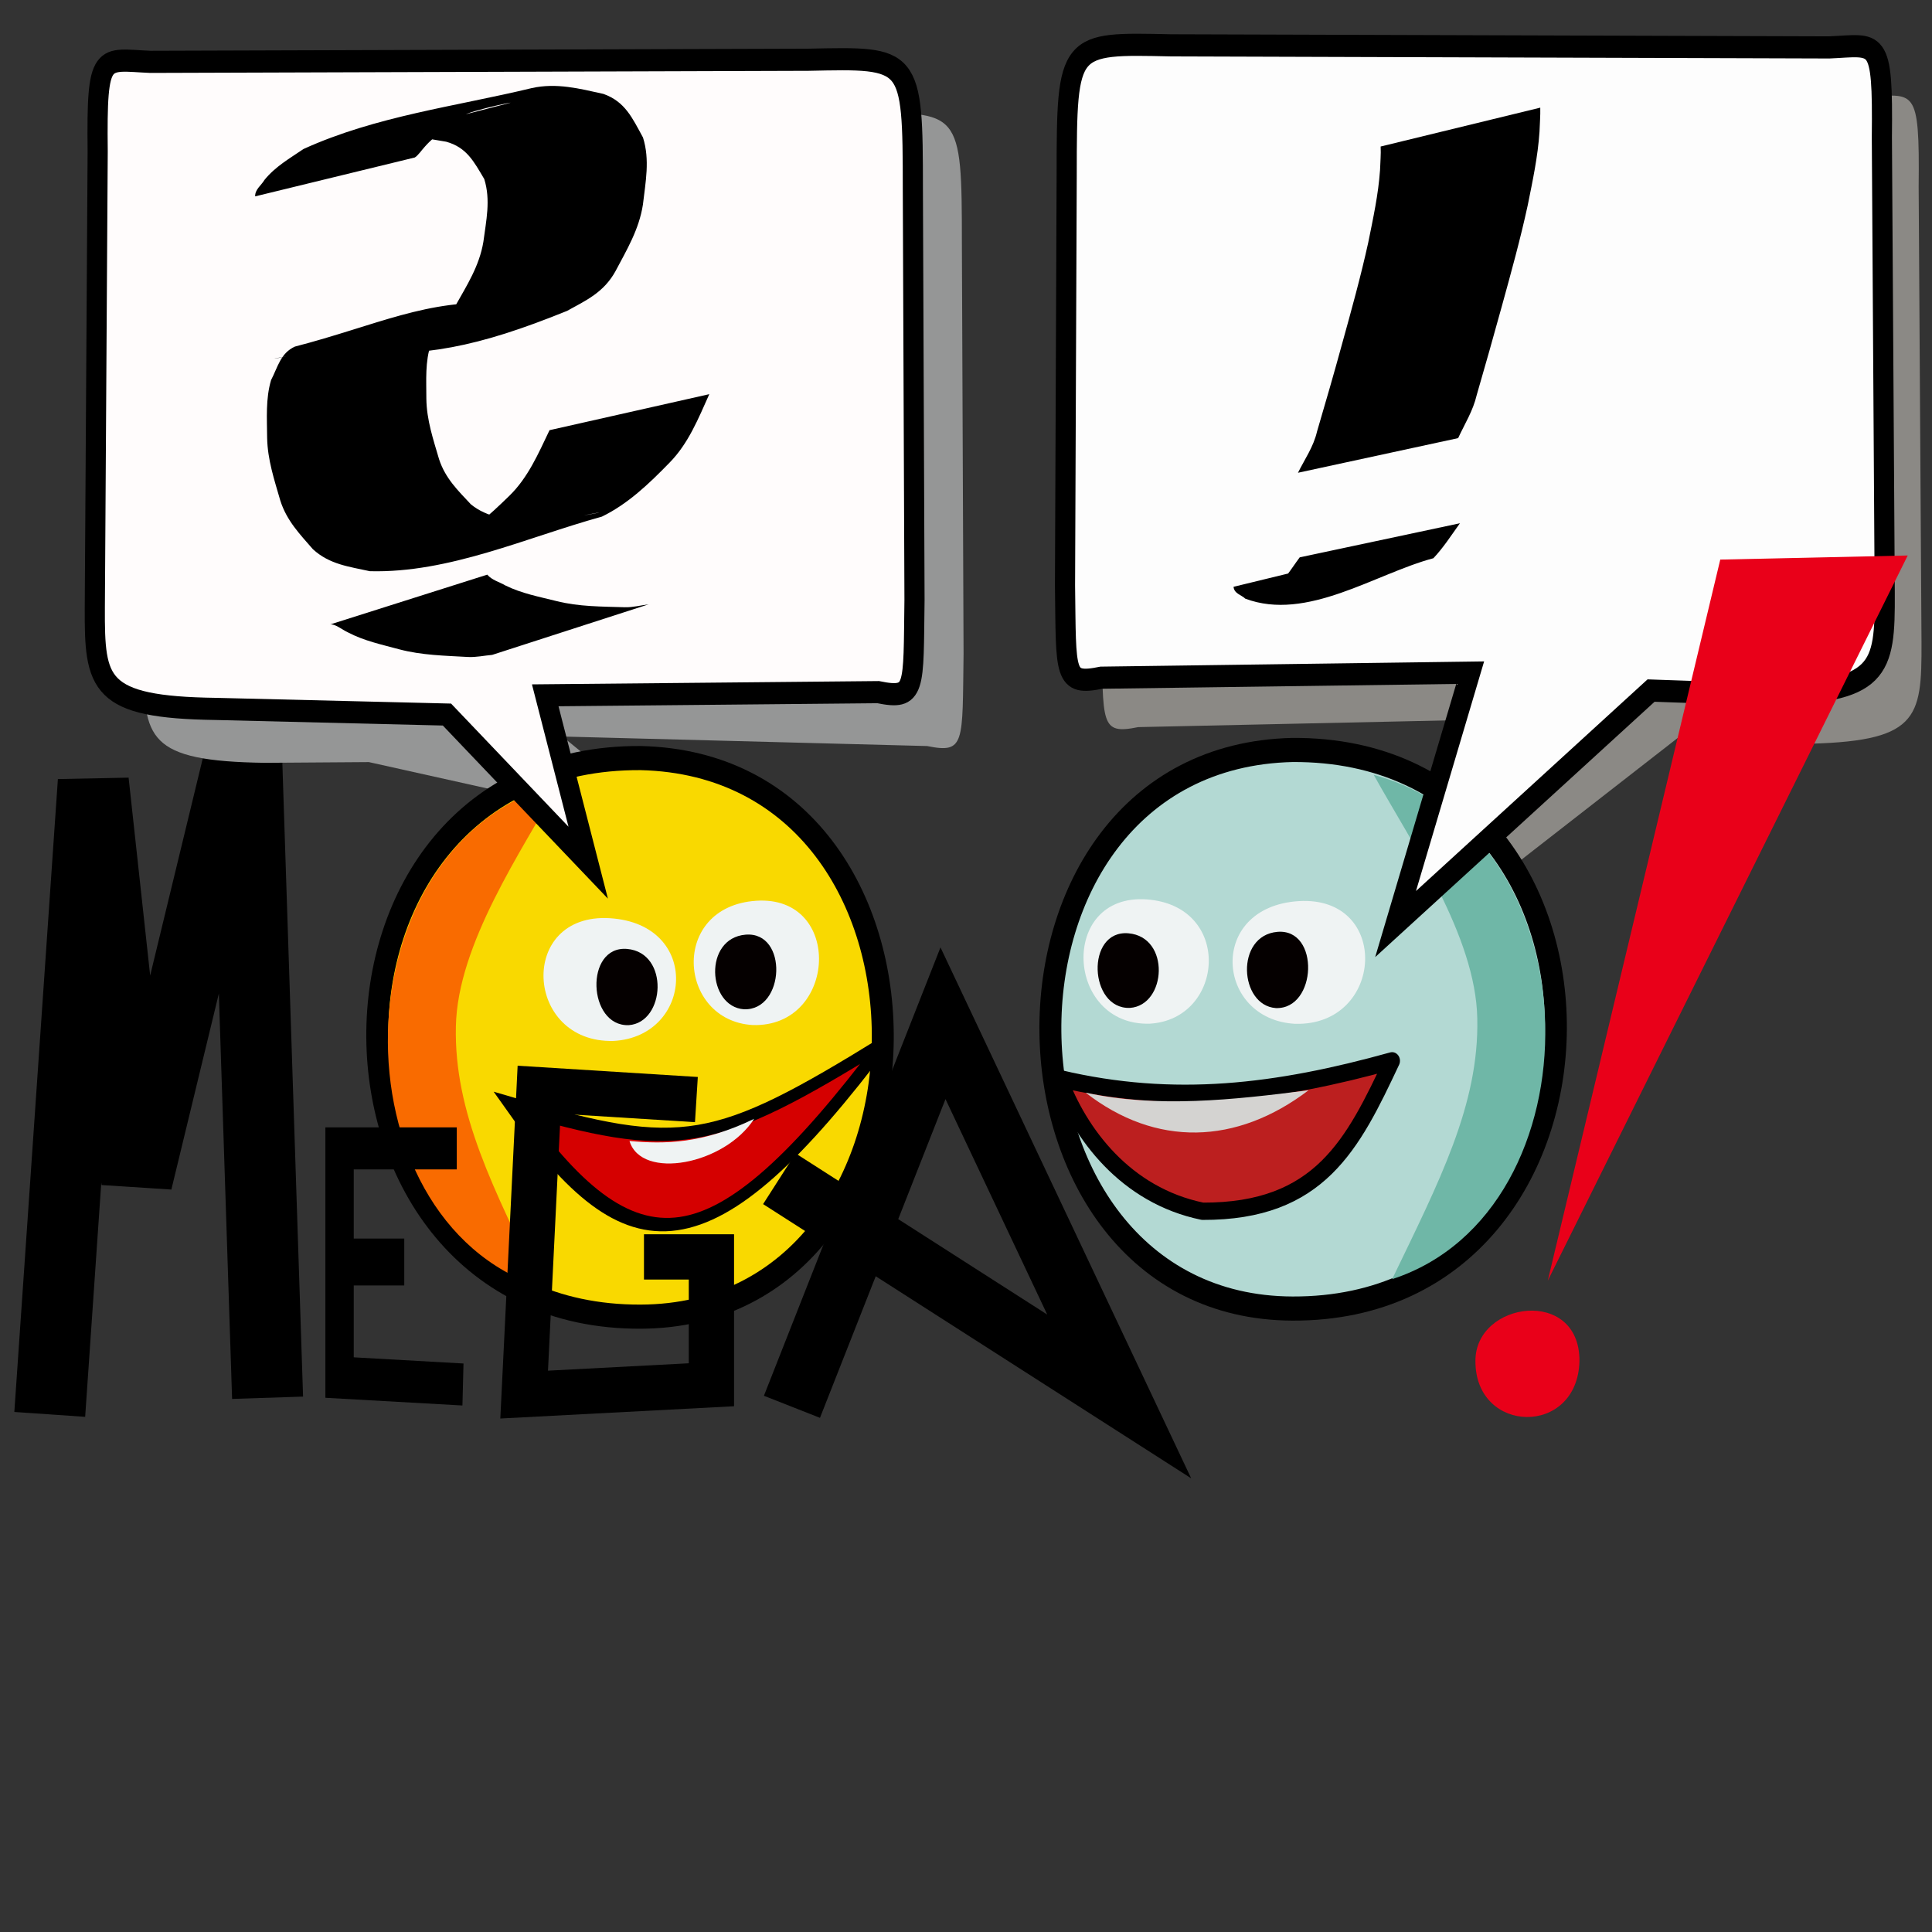 <?xml version="1.0" encoding="UTF-8" standalone="no"?>
<!-- Created with Inkscape (http://www.inkscape.org/) -->
<svg
   xmlns:dc="http://purl.org/dc/elements/1.1/"
   xmlns:cc="http://web.resource.org/cc/"
   xmlns:rdf="http://www.w3.org/1999/02/22-rdf-syntax-ns#"
   xmlns:svg="http://www.w3.org/2000/svg"
   xmlns="http://www.w3.org/2000/svg"
   xmlns:sodipodi="http://sodipodi.sourceforge.net/DTD/sodipodi-0.dtd"
   xmlns:inkscape="http://www.inkscape.org/namespaces/inkscape"
   version="1.0"
   width="42"
   height="42"
   viewBox="0 0 44 44"
   id="Layer_1"
   xml:space="preserve"
   sodipodi:version="0.32"
   inkscape:version="0.44.1"
   sodipodi:docname="mega.svg"
   sodipodi:docbase="D:\devel\Symbian\SmartCaching\SmartGPX\data\SVG"
   inkscape:export-filename="D:\devel\Symbian\SmartCaching\images\SVG\mega.png"
   inkscape:export-xdpi="90"
   inkscape:export-ydpi="90"><rect x="0" y="0" width="44" height="44" fill="#333333" stroke="none"/><sodipodi:namedview
   inkscape:window-height="804"
   inkscape:window-width="1152"
   inkscape:pageshadow="2"
   inkscape:pageopacity="0.0"
   guidetolerance="10.0"
   gridtolerance="10.0"
   objecttolerance="10.0"
   borderopacity="1.0"
   bordercolor="#666666"
   pagecolor="#ffffff"
   id="base"
   inkscape:zoom="11.313708"
   inkscape:cx="15.722273"
   inkscape:cy="20.018661"
   inkscape:window-x="106"
   inkscape:window-y="56"
   inkscape:current-layer="Layer_1"
   height="42px"
   width="42px" /><defs
   id="defs4020" />


<path
   style="fill:#e90019;fill-opacity:1;fill-rule:evenodd;stroke:none;stroke-width:1px;stroke-linecap:butt;stroke-linejoin:miter;stroke-opacity:1"
   d="M 33.602,30.994 C 33.593,32.669 35.932,32.725 35.971,30.994 C 35.978,29.309 33.597,29.634 33.602,30.994 z "
   id="path3723"
   sodipodi:nodetypes="ccc" /><path
   style="fill:none;fill-opacity:0.75;fill-rule:evenodd;stroke:black;stroke-width:1.617px;stroke-linecap:butt;stroke-linejoin:miter;stroke-opacity:1"
   d="M 1.133,32.212 L 2.125,17.798 L 3.117,26.901 L 5.598,16.66 L 6.094,31.833"
   id="path3725" /><g
   id="g7431"
   transform="matrix(0.694,0,0,0.763,7.213,0.342)"><path
     sodipodi:nodetypes="cccccccccccc"
     id="path4552"
     d="M 50.841,2.442 L 29.242,2.38 C 25.869,2.315 25.819,2.267 25.818,6.249 L 25.763,18.501 C 25.803,21.172 25.707,21.486 26.957,21.255 L 39.343,21.01 L 36.611,27.282 L 44.71,21.545 L 48.684,21.756 C 52.558,21.707 52.672,21.025 52.663,18.733 L 52.569,5.124 C 52.606,2.09 52.433,2.38 50.841,2.442 z "
     style="fill:#8b8985;fill-opacity:1;fill-rule:evenodd;stroke:none;stroke-width:0.661px;stroke-linecap:butt;stroke-linejoin:miter;stroke-opacity:1" /><path
     style="fill:#959696;fill-opacity:1;fill-rule:evenodd;stroke:none;stroke-width:0.661px;stroke-linecap:butt;stroke-linejoin:miter;stroke-opacity:1"
     d="M -3.851,3.007 L 17.748,2.945 C 21.121,2.88 21.171,2.832 21.172,6.814 L 21.227,19.066 C 21.187,21.737 21.283,22.051 20.033,21.82 L 8.065,21.536 L 11.846,24.35 L 1.711,22.299 L -1.694,22.321 C -5.568,22.272 -5.683,21.59 -5.673,19.298 L -5.579,5.689 C -5.616,2.655 -5.443,2.945 -3.851,3.007 z "
     id="path3665"
     sodipodi:nodetypes="cccccccccccc" /><g
     transform="translate(0.694,-0.102)"
     id="g4672"><rect
       width="17.317"
       height="17.346"
       x="-18.293"
       y="21.859"
       style="fill:none"
       id="rect4017"
       transform="scale(-1,1)" /><path
       style="fill:#f9d900;fill-opacity:1;fill-rule:evenodd;stroke:black;stroke-width:0.72;stroke-linecap:butt;stroke-linejoin:miter;stroke-miterlimit:4;stroke-dasharray:none;stroke-opacity:1"
       d="M 9.933,22.281 C 20.711,22.506 20.352,38.926 9.933,38.954 C -1.477,38.993 -1.697,22.226 9.933,22.281 z "
       id="path6717"
       sodipodi:nodetypes="ccc" /><path
       inkscape:transform-center-x="9.4407647"
       style="fill:#eff3f3;fill-opacity:1;fill-rule:evenodd;stroke:none;stroke-width:1px;stroke-linecap:butt;stroke-linejoin:miter;stroke-opacity:1"
       d="M 8.931,27.061 C 11.947,27.237 11.655,30.597 9.047,30.724 C 6.116,30.797 5.891,26.889 8.931,27.061 z "
       id="path7618"
       sodipodi:nodetypes="ccc" /><path
       sodipodi:nodetypes="ccc"
       id="path7606"
       d="M 9.492,27.978 C 10.883,28.087 10.749,30.174 9.546,30.253 C 8.194,30.299 8.09,27.871 9.492,27.978 z "
       style="fill:#050000;fill-opacity:1;fill-rule:evenodd;stroke:none;stroke-width:1px;stroke-linecap:butt;stroke-linejoin:miter;stroke-opacity:1"
       inkscape:transform-center-x="4.3545841" /><path
       sodipodi:nodetypes="ccc"
       id="path7620"
       d="M 13.726,26.54 C 10.876,26.717 11.152,30.121 13.617,30.25 C 16.387,30.324 16.599,26.365 13.726,26.54 z "
       style="fill:#eff3f3;fill-opacity:1;fill-rule:evenodd;stroke:none;stroke-width:1px;stroke-linecap:butt;stroke-linejoin:miter;stroke-opacity:1"
       inkscape:transform-center-x="-8.9217667" /><path
       inkscape:transform-center-x="-4.3545841"
       style="fill:#050000;fill-opacity:1;fill-rule:evenodd;stroke:none;stroke-width:1px;stroke-linecap:butt;stroke-linejoin:miter;stroke-opacity:1"
       d="M 13.38,27.552 C 11.989,27.658 12.124,29.702 13.326,29.779 C 14.679,29.824 14.782,27.447 13.38,27.552 z "
       id="path7622"
       sodipodi:nodetypes="ccc" /><path
       style="fill:#f96b00;fill-opacity:1;fill-rule:evenodd;stroke:none;stroke-width:1px;stroke-linecap:butt;stroke-linejoin:miter;stroke-opacity:1"
       d="M 7.271,23.024 C -0.086,24.828 -0.175,36.048 6.666,38.076 C 5.124,35.161 3.808,32.869 3.873,30.29 C 3.926,27.836 6.037,25.047 7.271,23.024 z "
       id="path7626"
       sodipodi:nodetypes="cccc" /><g
       id="g7628"
       transform="matrix(-0.374,6.048795e-2,-3.893183e-2,0.302,20.941,23.008)"><path
         sodipodi:nodetypes="ccc"
         id="path7608"
         d="M 5.472,24.575 C 18.599,44.739 25.629,43.506 38.104,24.25 C 22.701,32.158 19.676,32.168 5.472,24.575 z "
         style="fill:#d50000;fill-opacity:1;fill-rule:evenodd;stroke:black;stroke-width:1.299;stroke-linecap:butt;stroke-linejoin:miter;stroke-miterlimit:4;stroke-dasharray:none;stroke-opacity:1" /><path
         sodipodi:nodetypes="ccc"
         id="path7624"
         d="M 16.345,29.973 C 18.516,34.091 25.808,34.17 27.283,29.973 C 24.06,30.951 20.676,31.557 16.345,29.973 z "
         style="fill:#eff3f3;fill-opacity:1;fill-rule:evenodd;stroke:none;stroke-width:1px;stroke-linecap:butt;stroke-linejoin:miter;stroke-opacity:1" /></g></g><path
     sodipodi:nodetypes="cccccccccccc"
     id="path2776"
     d="M -5.461,1.398 L 16.139,1.335 C 19.512,1.271 19.562,1.222 19.563,5.205 L 19.617,17.457 C 19.577,20.128 19.674,20.442 18.424,20.211 L 7.499,20.306 L 8.909,25.301 L 4.274,20.88 L -3.304,20.712 C -7.177,20.663 -7.292,19.981 -7.282,17.688 L -7.188,4.08 C -7.225,1.046 -7.052,1.336 -5.461,1.398 z "
     style="fill:#fffcfc;fill-opacity:1;fill-rule:evenodd;stroke:black;stroke-width:0.661px;stroke-linecap:butt;stroke-linejoin:miter;stroke-opacity:1" /><path
     d="M -2.02,5.413 C -2.029,5.205 -1.814,5.081 -1.716,4.924 C -1.358,4.521 -0.883,4.278 -0.433,3.999 C 1.944,3.015 4.561,2.729 7.057,2.181 C 7.868,2.017 8.626,2.197 9.409,2.355 C 10.121,2.585 10.357,3.074 10.707,3.656 C 10.939,4.326 10.79,4.983 10.705,5.657 C 10.579,6.402 10.173,7.011 9.804,7.647 C 9.419,8.282 8.836,8.52 8.214,8.832 C 5.239,9.927 3.538,10.209 0.909,10.083 C -1.219,9.968 -4.287,11.018 4.566,9.003 C 4.078,9.082 4.009,9.512 3.749,9.818 C 3.551,10.348 3.599,10.904 3.598,11.456 C 3.607,12.089 3.825,12.668 4.015,13.258 C 4.22,13.832 4.642,14.199 5.06,14.606 C 5.608,15.011 6.248,15.04 6.892,15.14 C 9.202,15.014 11.871,14.241 4.087,15.879 C 4.944,15.533 5.639,14.955 6.321,14.351 C 6.934,13.808 7.27,13.096 7.64,12.392 L 12.883,11.317 C 12.521,12.05 12.197,12.79 11.578,13.362 C 10.904,13.992 10.214,14.593 9.359,14.972 C 6.879,15.594 4.35,16.663 1.743,16.601 C 1.078,16.467 0.421,16.403 -0.125,15.945 C -0.548,15.502 -0.984,15.097 -1.194,14.495 C -1.389,13.881 -1.613,13.279 -1.627,12.622 C -1.631,12.043 -1.68,11.459 -1.498,10.897 C -1.273,10.502 -1.188,10.092 -0.716,9.897 C 1.944,9.271 3.656,8.453 6.057,8.613 C 8.228,8.682 11.78,8.125 2.936,9.722 C 3.569,9.466 4.144,9.287 4.552,8.677 C 4.926,8.071 5.337,7.492 5.469,6.771 C 5.559,6.14 5.715,5.526 5.498,4.896 C 5.155,4.371 4.923,3.953 4.25,3.782 C 3.474,3.662 2.715,3.52 1.924,3.692 C 1.783,3.713 1.641,3.734 1.5,3.756 C 3.096,3.382 4.692,3.009 6.288,2.635 C 6.779,2.52 4.343,2.982 4.84,3.072 C 4.389,3.328 3.915,3.547 3.549,3.929 C 3.449,4.026 3.319,4.203 3.217,4.253 L -2.02,5.413 z "
     id="path4562"
     style="fill:black;fill-opacity:1;fill-rule:nonzero;stroke:none;stroke-width:1px;stroke-linecap:butt;stroke-linejoin:miter;stroke-opacity:1" /><path
     d="M 5.597,16.704 C 5.751,16.871 5.999,16.922 6.194,17.028 C 6.725,17.266 7.297,17.363 7.86,17.491 C 8.602,17.663 9.358,17.655 10.112,17.677 C 10.376,17.684 10.632,17.619 10.893,17.59 L 5.758,19.099 C 5.496,19.12 5.236,19.173 4.971,19.162 C 4.212,19.122 3.45,19.112 2.704,18.932 C 2.135,18.791 1.555,18.682 1.022,18.426 C 0.851,18.356 0.599,18.168 0.443,18.19 L 5.597,16.704 z "
     id="path4568"
     style="fill:black;fill-opacity:1;fill-rule:nonzero;stroke:none;stroke-width:1px;stroke-linecap:butt;stroke-linejoin:miter;stroke-opacity:1" /><g
     id="g7419"><rect
       id="rect4686"
       style="fill:none"
       y="21.515"
       x="23.665"
       height="17.346"
       width="17.317" /><path
       sodipodi:nodetypes="ccc"
       id="path4688"
       d="M 32.025,21.937 C 21.247,22.162 21.606,38.582 32.025,38.61 C 43.435,38.65 43.655,21.882 32.025,21.937 z "
       style="fill:#b3d9d3;fill-opacity:1;fill-rule:evenodd;stroke:black;stroke-width:0.72;stroke-linecap:butt;stroke-linejoin:miter;stroke-miterlimit:4;stroke-dasharray:none;stroke-opacity:1" /><g
       id="g7410"><path
         inkscape:transform-center-x="9.4407647"
         style="fill:#eff3f3;fill-opacity:1;fill-rule:evenodd;stroke:none;stroke-width:1px;stroke-linecap:butt;stroke-linejoin:miter;stroke-opacity:1"
         d="M 32.222,26.449 C 29.207,26.625 29.499,29.984 32.106,30.111 C 35.038,30.185 35.263,26.277 32.222,26.449 z "
         id="path4690"
         sodipodi:nodetypes="ccc" /><path
         sodipodi:nodetypes="ccc"
         id="path4692"
         d="M 31.527,27.366 C 30.136,27.475 30.271,29.562 31.474,29.641 C 32.826,29.686 32.93,27.259 31.527,27.366 z "
         style="fill:#050000;fill-opacity:1;fill-rule:evenodd;stroke:none;stroke-width:1px;stroke-linecap:butt;stroke-linejoin:miter;stroke-opacity:1"
         inkscape:transform-center-x="4.3545841" /><path
         sodipodi:nodetypes="ccc"
         id="path4694"
         d="M 27.226,26.397 C 30.076,26.575 29.8,29.978 27.336,30.107 C 24.566,30.181 24.353,26.222 27.226,26.397 z "
         style="fill:#eff3f3;fill-opacity:1;fill-rule:evenodd;stroke:none;stroke-width:1px;stroke-linecap:butt;stroke-linejoin:miter;stroke-opacity:1"
         inkscape:transform-center-x="-8.9217667" /><path
         inkscape:transform-center-x="-4.3545841"
         style="fill:#050000;fill-opacity:1;fill-rule:evenodd;stroke:none;stroke-width:1px;stroke-linecap:butt;stroke-linejoin:miter;stroke-opacity:1"
         d="M 26.634,27.409 C 28.025,27.516 27.89,29.559 26.687,29.636 C 25.335,29.681 25.231,27.304 26.634,27.409 z "
         id="path4696"
         sodipodi:nodetypes="ccc" /><path
         style="fill:#6fb7a7;fill-opacity:1;fill-rule:evenodd;stroke:none;stroke-width:1px;stroke-linecap:butt;stroke-linejoin:miter;stroke-opacity:1"
         d="M 34.687,22.68 C 42.044,24.484 42.134,35.704 35.292,37.732 C 36.834,34.817 38.15,32.525 38.085,29.946 C 38.033,27.492 35.921,24.703 34.687,22.68 z "
         id="path4698"
         sodipodi:nodetypes="cccc" /><path
         sodipodi:nodetypes="cccc"
         id="path6519"
         d="M 24.374,31.745 C 28.147,32.556 31.517,32.169 35.29,31.215 C 34.002,33.704 32.92,35.719 29.07,35.706 C 26.54,35.233 25.036,33.389 24.374,31.745 z "
         style="fill:#bc1f1f;fill-opacity:1;fill-rule:evenodd;stroke:black;stroke-width:0.516;stroke-linecap:butt;stroke-linejoin:round;stroke-miterlimit:4;stroke-dasharray:none;stroke-opacity:1" /><path
         sodipodi:nodetypes="ccc"
         id="path7408"
         d="M 25.233,32.166 C 27.57,32.629 30.058,32.385 32.549,32.094 C 30.181,33.731 27.538,33.796 25.233,32.166 z "
         style="fill:#d4d3d1;fill-opacity:1;fill-rule:evenodd;stroke:none;stroke-width:0.698px;stroke-linecap:butt;stroke-linejoin:miter;stroke-opacity:1" /></g></g><path
     style="fill:#fdfdfd;fill-opacity:1;fill-rule:evenodd;stroke:black;stroke-width:0.661px;stroke-linecap:butt;stroke-linejoin:miter;stroke-opacity:1"
     d="M 49.634,0.967 L 28.035,0.905 C 24.662,0.84 24.612,0.792 24.611,4.774 L 24.556,17.026 C 24.596,19.697 24.5,20.011 25.75,19.78 L 37.852,19.63 L 35.404,27.134 L 43.788,20.164 L 47.477,20.281 C 51.351,20.232 51.466,19.55 51.456,17.257 L 51.362,3.649 C 51.399,0.615 51.226,0.905 49.634,0.967 z "
     id="path2778"
     sodipodi:nodetypes="cccccccccccc" /><path
     d="M 40.152,2.765 C 40.159,3.006 40.135,3.246 40.127,3.486 C 40.073,4.228 39.901,4.952 39.741,5.677 C 39.498,6.696 39.192,7.699 38.888,8.701 C 38.622,9.585 38.345,10.466 38.066,11.345 C 37.947,11.813 37.671,12.207 37.457,12.629 L 32.201,13.663 C 32.421,13.26 32.71,12.89 32.826,12.433 C 33.11,11.556 33.39,10.678 33.655,9.794 C 33.959,8.797 34.263,7.8 34.508,6.786 C 34.666,6.073 34.838,5.36 34.894,4.63 C 34.901,4.395 34.928,4.16 34.914,3.925 L 40.152,2.765 z "
     id="path4564"
     style="fill:black;fill-opacity:1;fill-rule:nonzero;stroke:none;stroke-width:1px;stroke-linecap:butt;stroke-linejoin:miter;stroke-opacity:1" /><path
     d="M 35.324,15.908 C 35.348,15.853 35.556,15.993 35.645,16.025 C 37.116,16.115 32.806,16.821 31.367,17.141 C 31.745,16.91 31.982,16.523 32.258,16.188 L 37.516,15.17 C 37.235,15.525 36.972,15.9 36.645,16.214 C 34.735,16.677 32.494,18.113 30.47,17.42 C 30.35,17.309 30.105,17.273 30.087,17.067 L 35.324,15.908 z "
     id="path4566"
     style="fill:black;fill-opacity:1;fill-rule:nonzero;stroke:none;stroke-width:1px;stroke-linecap:butt;stroke-linejoin:miter;stroke-opacity:1" /></g><g
   id="g3735"
   transform="matrix(0.721,0,0,1.068,8.318,-10.858)"><path
     id="path3727"
     d="M 2.892,34.655 L -0.811,34.655 L -0.811,39.542 L 3.087,39.69"
     style="fill:none;fill-opacity:0.75;fill-rule:evenodd;stroke:black;stroke-width:0.896px;stroke-linecap:butt;stroke-linejoin:miter;stroke-opacity:1" /><path
     id="path3729"
     d="M -0.664,37.078 L 1.233,37.078"
     style="fill:none;fill-opacity:0.75;fill-rule:evenodd;stroke:black;stroke-width:1px;stroke-linecap:butt;stroke-linejoin:miter;stroke-opacity:1" /></g><path
   style="fill:none;fill-opacity:0.75;fill-rule:evenodd;stroke:black;stroke-width:1.031px;stroke-linecap:butt;stroke-linejoin:miter;stroke-opacity:1"
   d="M 15.86,25.042 L 12.278,24.818 L 11.937,31.761 L 16.202,31.537 L 16.202,28.625 L 14.666,28.625"
   id="path3731" /><path
   style="fill:none;fill-opacity:0.75;fill-rule:evenodd;stroke:black;stroke-width:1.372px;stroke-linecap:butt;stroke-linejoin:miter;stroke-opacity:1"
   d="M 18.036,32.039 L 21.476,23.304 L 25.489,31.803 L 17.749,26.845"
   id="path3733" /><path
   style="fill:#e90019;fill-opacity:1;fill-rule:evenodd;stroke:none;stroke-width:1px;stroke-linecap:butt;stroke-linejoin:miter;stroke-opacity:1"
   d="M 43.447,12.651 L 39.178,12.744 L 35.249,29.168 L 43.447,12.651 z "
   id="path3721" /></svg>